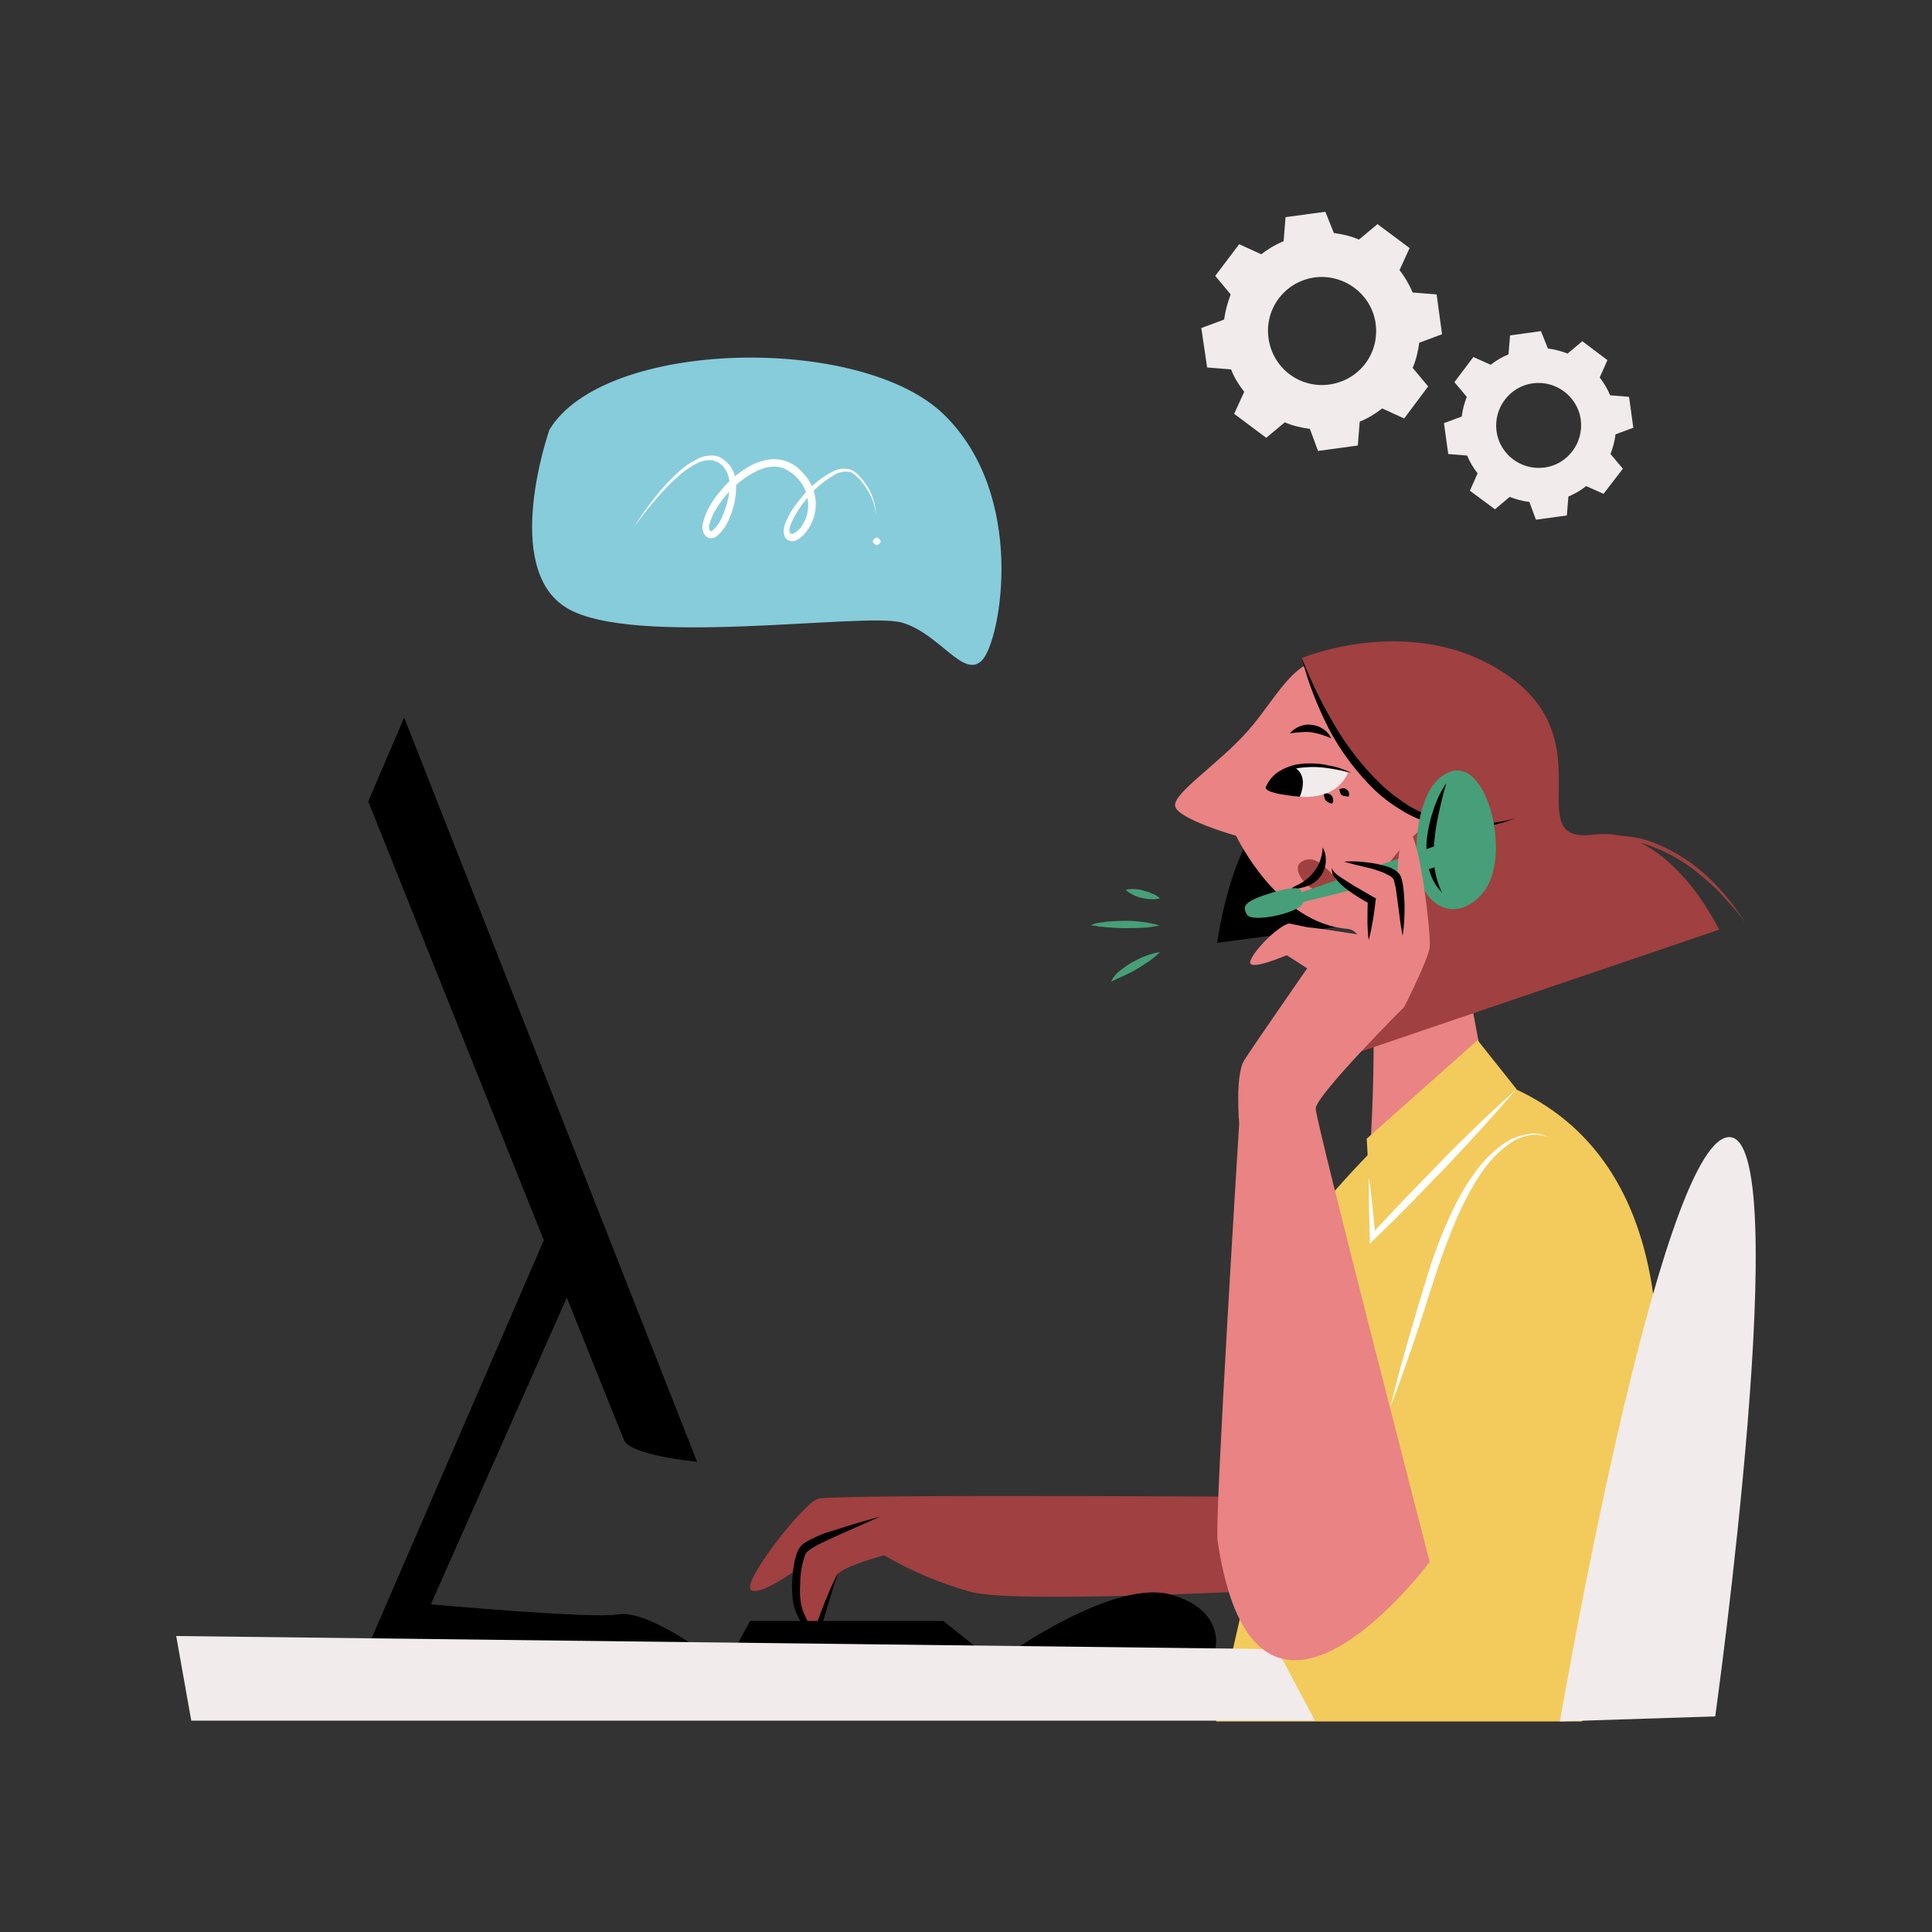 <svg transform="scale(1)" version="1.1" id="Layer_1" xmlns="http://www.w3.org/2000/svg" xmlns:xlink="http://www.w3.org/1999/xlink" x="0px" y="0px" viewBox="0 0 500 500" xml:space="preserve" class="show_show__wrapper__graphic__5Waiy "><rect x="0" y="0" width="500" height="500" fill="#333333" stroke="none"/><title>React</title><style type="text/css">
	.st0{fill:#A04040;}
	.st1{fill:#000001;}
	.st2{fill:#F3CB5C;}
	.st3{fill:#EA8383;}
	.st4{fill:#F2EBEB;}
	.st5{fill:#469F78;}
	.st6{fill:#FFFFFF;}
	.st7{fill:#87CCDB;}
</style><g id="character"><g id="character-1"><path class="st0" d="M345.5,387.5c0,0-130-1-133.9,0.4s-19.5,21.4-17.3,23.5s13-6,13-6s-2.3,12,1.6,15.8s6-11.9,8.1-14
			s11.8-4.7,11.8-4.7c7,4.1,14.6,7.3,22.5,9.5c12.8,3.4,91.9-1.2,91.9-1.2L345.5,387.5z"></path><path class="st1" d="M227.8,392.5c-4.7,2.1-9.4,4.1-13.9,6.2c-1.1,0.5-2.3,1.1-3.3,1.7c-0.3,0.2-0.5,0.3-0.8,0.5l-0.7,0.5
			c-0.4,0.3-0.6,0.7-0.8,1.2c-0.4,1.1-0.7,2.3-0.9,3.5c-0.2,1.2-0.3,2.5-0.3,3.7c-0.1,1.2-0.1,2.5,0,3.7c0.1,1.2,0.3,2.3,0.7,3.4
			c0.5,1.1,1,2.4,1.6,3.4c0.2,0.4,0.5,0.8,0.9,1.1c0.1,0,0,0.1,0.1,0c0.2-0.1,0.3-0.3,0.4-0.5c0.6-1,1.2-2.1,1.5-3.3
			c0.5-1.2,0.9-2.4,1.4-3.6c1-2.4,2-4.7,3.2-7c-0.8,2.4-1.6,4.9-2.3,7.3l-1.1,3.6c-0.3,1.3-0.8,2.6-1.5,3.7
			c-0.2,0.4-0.5,0.7-0.9,0.9c-0.2,0.2-0.5,0.3-0.8,0.3c-0.3,0-0.6,0-0.9-0.2c-0.4-0.2-0.7-0.5-1-0.9c-0.2-0.3-0.4-0.6-0.6-0.9
			c-0.7-1.2-1.2-2.3-1.8-3.5c-0.5-1.3-0.8-2.6-0.9-4c-0.1-1.3-0.2-2.6-0.1-4c0.1-1.3,0.2-2.6,0.4-3.9c0.2-1.3,0.5-2.7,1-3.9
			c0.3-0.7,0.8-1.4,1.4-1.9l0.9-0.6l0.9-0.5c1.2-0.6,2.3-1.1,3.5-1.6C217.9,395.4,222.8,393.8,227.8,392.5z"></path><path class="st2" d="M314.7,445.5h94.7c0,0,60.8-146.9-31.5-168.5c0,0-47.5,37.6-56.5,70.6c-2,7.5,9.7,17.6,9,26.1
			S314.7,445.5,314.7,445.5z"></path><path class="st1" d="M359.8,237.9C350,239.4,315,244,315,244s4.4-33.7,19.1-36.7S359.8,237.9,359.8,237.9z"></path><path class="st3" d="M361.2,307.5c-1.5,1.6-4.1,1.6-5.7,0.1c-0.8-0.8-1.3-1.9-1.2-3c0.7-16,4.2-63.4-5.5-64.2
			c-18.2-1.4-28.9-24.1-28.9-24.1s-15.5-4.4-15.8-7.8s11.4-10.9,18.9-19.4s12.2-19.9,22-18.3s-0.9,15,6.3,25.8
			c4.4,6.6,13,5.8,13,5.8s1.3-11.4,13.3-3.9s-5.9,21.1-4.5,24c2.9,6.1,9.1,48.3,11.6,56C385,280,368.7,299.4,361.2,307.5z"></path><path class="st4" d="M348.9,200c0,0-15.3-6.6-21.2,4.3C327.8,204.2,343.7,210.9,348.9,200z"></path><path class="st1" d="M349.7,200c-2-0.5-4-0.9-6-1.2c-2-0.3-4-0.4-6-0.2c-2,0.1-3.9,0.6-5.7,1.4c-1.8,0.8-3.4,2.2-4.5,3.9
			c0.8-2,2.2-3.6,4.1-4.6c0.9-0.5,1.9-0.9,2.9-1.2c1-0.3,2.1-0.4,3.1-0.5c2.1-0.1,4.2,0,6.2,0.5C345.9,198.4,347.8,199.1,349.7,200z
			"></path><path class="st1" d="M334.7,198.5c0,0,4.2,1.4,1.7,7.7c0,0-10.1-0.8-8.7-2.7C327.8,203.5,331.2,198.1,334.7,198.5z"></path><path class="st1" d="M348.9,206.2c-0.3-0.1-0.7-0.2-1-0.2c-0.2,0-0.4-0.1-0.6-0.2c-0.2-0.1-0.3-0.3-0.4-0.5
			c-0.1-0.3-0.2-0.7-0.3-1c0.3-0.2,0.7-0.3,1.1-0.3c0.3,0,0.6,0.1,0.9,0.4c0.3,0.2,0.5,0.5,0.5,0.9
			C349.3,205.5,349.2,205.9,348.9,206.2z"></path><path class="st1" d="M344.7,208c-0.3-0.1-0.7-0.2-1-0.4c-0.2-0.1-0.4-0.3-0.6-0.4c-0.1-0.2-0.2-0.4-0.3-0.6l-0.2-1
			c0.3-0.3,0.8-0.3,1.2-0.2c0.7,0.2,1.2,0.8,1.2,1.5C345.1,207.3,345,207.7,344.7,208z"></path><path class="st0" d="M342.1,223.8c0,0-2.7-2.7-5.5-0.6s3,9.2,7.8,7.5S342.1,223.8,342.1,223.8z"></path><path class="st1" d="M342.3,219.3c0.7,1.2,0.9,2.5,0.8,3.9c-0.1,1.4-0.7,2.8-1.6,3.9c-0.9,1.1-2.1,1.9-3.4,2.3
			c-0.6,0.2-1.3,0.4-1.9,0.5c-0.7,0.1-1.3,0.1-2,0c0.5-0.3,1.1-0.7,1.7-0.9c0.5-0.3,1.1-0.6,1.5-0.9
			C340.4,226.1,342.2,222.8,342.3,219.3L342.3,219.3z"></path><path class="st1" d="M344.5,191.1c-1.6-0.8-3.4-1.3-5.2-1.6c-0.9-0.1-1.7-0.1-2.6,0c-0.5,0-0.9,0.1-1.4,0.1
			c-0.5,0.1-1,0.1-1.5,0.2c0.7-0.8,1.5-1.4,2.5-1.8c1-0.4,2.1-0.6,3.2-0.4c1.1,0.1,2.1,0.5,3,1.1
			C343.4,189.3,344.1,190.1,344.5,191.1z"></path><path class="st0" d="M336.9,170.3c0,0,10.4,32.9,33.2,42.5c0,0-18.4,13.2-13.4,24.4s-13.3,28.2-11.2,37.2l99.4-33.8
			c0,0-12.8-27.1-32.4-24.6s2.6-23.2-21.6-40.7S336.9,170.3,336.9,170.3z"></path><path class="st0" d="M451.8,239c-1.5-2.2-3.2-4.2-5-6.1c-1.7-2-3.6-3.8-5.6-5.5c-3.9-3.5-8.4-6.3-13.3-8.2
			c-4.9-1.9-10.2-2.4-15.3-1.6c-2.6,0.4-5.1,1.2-7.5,2.3c-1.2,0.5-2.4,1.1-3.5,1.7c-1.2,0.6-2.2,1.4-3.4,2c4.2-3.3,9-5.7,14.3-6.8
			l2-0.4l2-0.1c0.7,0,1.3,0,2,0h1l1,0.1c2.7,0.2,5.3,0.8,7.8,1.8c5,2,9.5,4.9,13.4,8.5C445.6,230.3,449,234.5,451.8,239z"></path><path class="st1" d="M336.9,170.3c1.2,3,2.5,6,3.9,8.9s3,5.8,4.6,8.5c3.2,5.5,7.2,10.6,11.8,15.1c2.3,2.2,4.8,4.1,7.5,5.8
			c2.7,1.6,5.7,2.8,8.7,3.6c6.3,1.5,12.8,1.3,19-0.5l-2.3,0.8l-1.2,0.4c-0.4,0.1-0.8,0.2-1.2,0.3l-2.4,0.6l-2.4,0.4
			c-3.3,0.4-6.6,0.3-9.9-0.4c-3.3-0.7-6.4-1.9-9.3-3.5c-2.9-1.7-5.6-3.6-8-5.9c-4.7-4.6-8.7-9.9-11.8-15.8
			C340.9,182.7,338.5,176.6,336.9,170.3z"></path><path class="st4" d="M403.7,445.5c0,0,25.6-149.3,43.5-151.2s-3.3,149.9-3.3,149.9L403.7,445.5z"></path><path class="st1" d="M314.5,426.8c0,0,2.8-10-11.4-14.1S262.5,427,262.5,427L314.5,426.8z"></path><path class="st1" d="M104.6,185.7l-9.3,21.7c0,0,64.5,161.3,66.2,165.3s18.9,5.6,18.9,5.6L104.6,185.7z"></path><path class="st1" d="M145.4,310.2L95.3,426l85.1,0.4c0,0-13.7-9.8-20.4-8.6s-48.5-2.6-48.5-2.6l39.9-90L145.4,310.2z"></path><polygon class="st1" points="190.4,426.4 194.1,419.5 244.1,419.5 252.8,426.4 		"></polygon><polygon class="st4" points="45.6,423.4 330.5,426.8 340.3,445.3 49.5,445.3 		"></polygon></g><path class="st5" d="M366.5,220.9c0,0-0.3-18.5,9.2-21.3s15.5,22.3,8.2,31.3S366.3,234.3,366.5,220.9z"></path><path class="st1" d="M374.3,202.7c-0.7,2.4-1.3,4.8-1.8,7.1c-0.5,2.3-1,4.7-1.2,7.1c-0.2,1.2-0.2,2.4-0.2,3.6c0,1.2,0,2.4,0.1,3.6
		c0.3,2.4,0.9,4.7,2,6.9c-1.8-1.8-3-4.1-3.5-6.6c-0.5-2.5-0.7-5.1-0.4-7.6c0.3-2.5,0.9-5,1.7-7.3C371.8,207,372.9,204.7,374.3,202.7
		z"></path><path class="st5" d="M337.3,233.4c0,0,45.3-10.6,44.9-13.7s-1.8-3.5-4.2-2.9s-41.1,14.1-41.1,14.1s0.3-2.3-7.3,0s-8.2,3.5-6.9,5.8
		S337.2,236.1,337.3,233.4z"></path><path class="st3" d="M338.5,240c2.4,0.1,15.8,2.3,15.8,2.3s1.5-7.2,0.7-9.4s-11-4.2-10.4-8.4s16.5,0.7,17,2.6
		c0,0,0.3-13.6,3.1-11.9s5.7,26.8,5.3,30s-6.6,15.4-6.6,15.4s-22.9,22.9-22.9,26.3s29.5,117.3,29.5,117.3s-45.1,60.8-54.9-5.5
		c-0.8-5.4,5.6-107.9,5.6-107.9s-1.1-12.6,1.3-16.4s16.3-23.8,16.3-23.8l-5.3-3.4c0,0-10.4,4.5-9.4,1.5s7.6-9.4,10.1-9.7L338.5,240z
		"></path><path class="st1" d="M344.7,224.6c0.1,0.5,0.5,1,0.9,1.4c0.4,0.4,0.8,0.7,1.3,1c0.9,0.6,1.9,1.2,2.8,1.8s1.9,1.1,2.9,1.7l2.9,1.7
		l0.6,0.3l-0.1,0.6c-0.2,1.7-0.4,3.4-0.7,5.1c-0.3,1.7-0.6,3.4-1.1,5.1c-0.2-1.7-0.3-3.4-0.3-5.2c0-1.7,0-3.4,0.1-5.1l0.5,0.9
		c-2.1-1.1-4-2.3-5.9-3.7c-0.9-0.7-1.8-1.5-2.6-2.4c-0.4-0.4-0.8-0.9-1.1-1.4C344.8,225.8,344.6,225.2,344.7,224.6z"></path><path class="st1" d="M347.8,223c2.5-0.2,5.1,0,7.5,0.4c1.3,0.2,2.5,0.5,3.8,0.9c0.7,0.2,1.3,0.5,1.9,0.9c0.3,0.2,0.6,0.4,0.9,0.7
		c0.2,0.2,0.3,0.3,0.4,0.5c0.1,0.2,0.2,0.4,0.3,0.6c0.4,1.3,0.6,2.6,0.7,3.9c0.1,1.3,0.2,2.5,0.2,3.8c0,2.5-0.1,5-0.5,7.5
		c-0.5-2.5-0.8-5-1.1-7.4c-0.2-1.2-0.3-2.5-0.5-3.7c-0.1-1.2-0.4-2.3-0.7-3.4c-0.1-0.3-0.4-0.6-0.8-0.9c-0.5-0.3-1-0.5-1.5-0.8
		c-1.1-0.5-2.3-0.8-3.4-1.2C352.6,224.2,350.2,223.7,347.8,223z"></path><path class="st6" d="M400.6,294.3c-1.7-0.7-3.5-0.8-5.3-0.4c-1.7,0.4-3.4,1.1-4.8,2.2c-1.4,1-2.8,2.2-4,3.5
		c-1.2,1.3-2.3,2.7-3.3,4.2c-4,5.9-6.8,12.6-9.3,19.3s-4.5,13.7-6.8,20.6s-4.7,13.7-7.3,20.5c1.7-7,3.6-14,5.7-21
		c1-3.5,2-6.9,3.1-10.4c0.5-1.7,1.1-3.5,1.6-5.2s1.2-3.4,1.8-5.1c1.3-3.4,2.7-6.8,4.3-10c1.6-3.3,3.5-6.5,5.7-9.4
		c2.1-3,4.8-5.6,7.9-7.6c1.6-1,3.3-1.6,5.2-1.9C397,293.1,398.9,293.4,400.6,294.3z"></path><polygon class="st2" points="392.5,281.9 382.4,269.2 353.7,294.7 355.2,320.2 	"></polygon><path class="st6" d="M354.3,304.6c0.4,2.6,0.6,5.2,0.9,7.8c0.1,1.3,0.3,2.6,0.4,3.9l0.4,3.9l-1.3-0.5c3-3.3,6.1-6.5,9.1-9.7
		c3.1-3.2,6.2-6.4,9.3-9.6s6.3-6.3,9.5-9.4s6.5-6.1,9.8-9.1c-2.9,3.4-5.8,6.7-8.8,10s-6,6.5-9.1,9.8c-3.1,3.2-6.2,6.4-9.3,9.6
		s-6.3,6.3-9.5,9.4l-1.2,1.2v-1.6l-0.1-3.9c0-1.3-0.1-2.6-0.1-3.9C354.3,309.8,354.2,307.2,354.3,304.6z"></path><path class="st5" d="M287.5,254.1c0.6-1.2,1.4-2.2,2.5-3c1-0.8,2-1.5,3.1-2.1c1.1-0.6,2.2-1.2,3.4-1.6c1.2-0.5,2.4-0.8,3.7-1
		c-0.9,0.9-1.9,1.7-2.9,2.4c-1,0.7-2.1,1.4-3.1,2s-2.2,1.2-3.3,1.7S288.6,253.5,287.5,254.1z"></path><path class="st5" d="M282.3,239.5c0.7-0.4,1.4-0.6,2.2-0.7c0.8-0.1,1.5-0.2,2.2-0.3c1.5-0.1,3-0.2,4.5-0.2c1.5,0,3,0.1,4.5,0.3
		c1.5,0.2,3,0.5,4.4,0.9c-1.5,0.3-3,0.6-4.5,0.6c-1.5,0.1-3,0.1-4.5,0.1s-3-0.1-4.5-0.2c-0.7-0.1-1.5-0.2-2.2-0.2
		C283.8,239.6,283.1,239.5,282.3,239.5z"></path><path class="st5" d="M300.2,232.5c-0.8,0.2-1.6,0.3-2.4,0.2c-0.8,0-1.5-0.2-2.3-0.3c-0.8-0.2-1.5-0.4-2.2-0.8
		c-0.7-0.3-1.4-0.8-2-1.3c0.8-0.2,1.6-0.3,2.4-0.2c0.8,0,1.5,0.2,2.3,0.4c0.7,0.2,1.5,0.4,2.2,0.8
		C298.9,231.5,299.6,231.9,300.2,232.5z"></path></g><g id="speech-bubble"><path class="st7" d="M142.2,111.2c0,0-12.6,35.7,4.4,46.1s76.8,1.1,86.7,3.8s16.3,15.2,21.1,9.5c4.7-5.7,11.3-42.4-10.1-63.3
		S156.4,87.7,142.2,111.2z"></path><path class="st6" d="M164.2,136.2c1.6-2.6,3.4-5.1,5.4-7.6c1.9-2.4,4-4.7,6.4-6.8c1.2-1.1,2.5-2,3.9-2.7c1.4-0.9,3.1-1.3,4.8-1.2
		c0.9,0.1,1.7,0.4,2.4,0.9c0.7,0.5,1.3,1.1,1.9,1.8c0.9,1.4,1.5,3,1.5,4.7c0.1,3.2-0.6,6.5-2,9.4c-0.3,0.7-0.7,1.5-1.2,2.1
		c-0.5,0.7-1.1,1.4-1.7,1.9c-0.4,0.4-1,0.6-1.6,0.6c-0.7,0-1.3-0.4-1.7-1c-0.5-0.9-0.7-1.9-0.4-2.9c0.4-1.6,1-3.2,1.9-4.6
		c0.8-1.4,1.7-2.7,2.8-3.9c2-2.5,4.5-4.6,7.3-6.2c1.4-0.8,3-1.4,4.6-1.7c1.7-0.3,3.4-0.2,5.1,0.4c1.6,0.6,3,1.6,4.1,2.9
		c1.2,1.2,2.1,2.6,2.7,4.2c1.2,3.2,0.9,6.7-0.8,9.7c-0.4,0.7-0.9,1.4-1.5,2.1c-0.6,0.7-1.4,1.2-2.2,1.6c-0.6,0.2-1.2,0.2-1.7,0
		c-0.3-0.1-0.6-0.3-0.8-0.5c-0.2-0.2-0.3-0.5-0.4-0.8c-0.3-0.9-0.2-1.9,0.1-2.8c0.6-1.5,1.3-3,2.2-4.3c0.9-1.3,1.9-2.5,2.9-3.7
		c2.1-2.4,4.6-4.4,7.4-5.8c1.5-0.8,3.2-0.9,4.8-0.4c0.7,0.4,1.4,0.9,1.9,1.5c0.3,0.3,0.5,0.6,0.8,0.9s0.5,0.6,0.7,0.9
		c1.9,2.5,2.9,5.6,2.9,8.7c-0.1-1.5-0.4-3-1-4.5c-0.6-1.4-1.4-2.7-2.3-3.9c-0.2-0.3-0.5-0.6-0.7-0.9c-0.2-0.3-0.5-0.6-0.8-0.8
		c-0.5-0.5-1.1-1-1.7-1.3c-1.4-0.3-2.9-0.1-4.1,0.6c-2.6,1.5-5,3.4-6.9,5.8c-1,1.1-1.9,2.3-2.7,3.6c-0.8,1.2-1.5,2.5-2,3.9
		c-0.2,0.6-0.3,1.2-0.1,1.7c0,0.1,0.1,0.2,0.1,0.2c0.1,0,0.1,0.1,0.2,0.1c0.2,0.1,0.4,0.1,0.6,0c0.6-0.3,1.1-0.7,1.5-1.1
		c0.5-0.5,0.9-1.1,1.2-1.7c1.4-2.5,1.5-5.5,0.5-8.2c-0.5-1.3-1.3-2.5-2.3-3.5c-0.9-1-2.1-1.8-3.4-2.4c-2.6-1-5.5-0.2-8.1,1.3
		c-2.6,1.5-4.9,3.4-6.8,5.7c-1,1.1-1.8,2.3-2.6,3.6c-0.8,1.2-1.3,2.5-1.7,3.9c-0.2,0.5-0.1,1.1,0.1,1.6c0.1,0.2,0.1,0.1,0.2,0.2
		c0.2,0,0.4-0.1,0.5-0.2c1-0.9,1.9-2.1,2.4-3.4c0.6-1.3,1.1-2.7,1.5-4.2c0.4-1.4,0.5-2.9,0.5-4.4c0-1.4-0.4-2.8-1.2-4
		c-0.7-1.1-1.9-1.9-3.3-2.2c-1.4-0.1-2.9,0.2-4.1,0.9c-1.3,0.7-2.6,1.5-3.8,2.5C171.8,126.4,167.9,131.2,164.2,136.2z"></path><path class="st6" d="M226.9,141.1c-0.3-0.1-0.6-0.3-0.8-0.5c-0.1-0.1-0.2-0.3-0.2-0.5c0-0.2,0.1-0.4,0.2-0.5
		c0.2-0.2,0.5-0.4,0.8-0.5c0.3,0.1,0.6,0.3,0.8,0.5c0.1,0.1,0.2,0.3,0.2,0.5c0,0.2-0.1,0.4-0.2,0.5
		C227.4,140.8,227.2,141,226.9,141.1z"></path></g><g id="gear"><path class="st4" d="M345.2,60.3c2.2,0.3,4.4,0.8,6.5,1.7l4.8-4l8.3,6.2l-2.6,5.7c1.4,1.8,2.5,3.7,3.4,5.8l6.2,0.5l1.4,10.3
		l-5.9,2.2c-0.3,2.2-0.8,4.4-1.7,6.5l4,4.8l-6.2,8.3l-5.7-2.6c-1.8,1.4-3.7,2.6-5.8,3.4l-0.5,6.2l-10.3,1.4L339,111
		c-2.2-0.3-4.4-0.8-6.5-1.7l-4.8,4l-8.3-6.2l2.6-5.7c-1.4-1.8-2.6-3.7-3.4-5.8l-6.2-0.5l-1.5-10.2l5.9-2.2c0.3-2.2,0.9-4.4,1.7-6.5
		l-4-4.8l6.2-8.2l5.7,2.6c1.8-1.4,3.7-2.5,5.8-3.4l0.5-6.2l10.3-1.4L345.2,60.3L345.2,60.3z M340.2,71.8c-7.7,1.1-13,8.1-11.9,15.8
		c1.1,7.7,8.1,13,15.8,11.9c7.7-1.1,13-8.1,11.9-15.8c0,0,0,0,0-0.1C354.9,76.1,347.8,70.8,340.2,71.8z"></path><path class="st4" d="M400.6,90.2c1.8,0.2,3.5,0.7,5.1,1.3l3.8-3.2l6.5,4.9l-2,4.5c1.1,1.4,2,2.9,2.7,4.6l4.9,0.4l1.1,8l-4.6,1.7
		c-0.2,1.8-0.7,3.5-1.3,5.1l3.2,3.8l-5,6.5l-4.5-2c-1.4,1.1-2.9,2-4.6,2.7l-0.4,4.9l-8,1.1l-1.7-4.6c-1.8-0.2-3.5-0.7-5.1-1.3
		l-3.8,3.2l-6.5-4.8l2-4.5c-1.1-1.4-2-2.9-2.7-4.6l-4.9-0.4l-1.1-8l4.6-1.7c0.2-1.8,0.7-3.5,1.3-5.1l-3.2-3.8l4.9-6.5l4.5,2
		c1.4-1.1,2.9-2,4.6-2.7l0.4-4.9l8-1.1L400.6,90.2L400.6,90.2z M396.7,99.2c-6,0.8-10.2,6.4-9.4,12.4s6.4,10.2,12.4,9.4
		c6-0.8,10.2-6.4,9.4-12.4c0,0,0-0.1,0-0.1C408.2,102.6,402.7,98.4,396.7,99.2z"></path></g></svg>